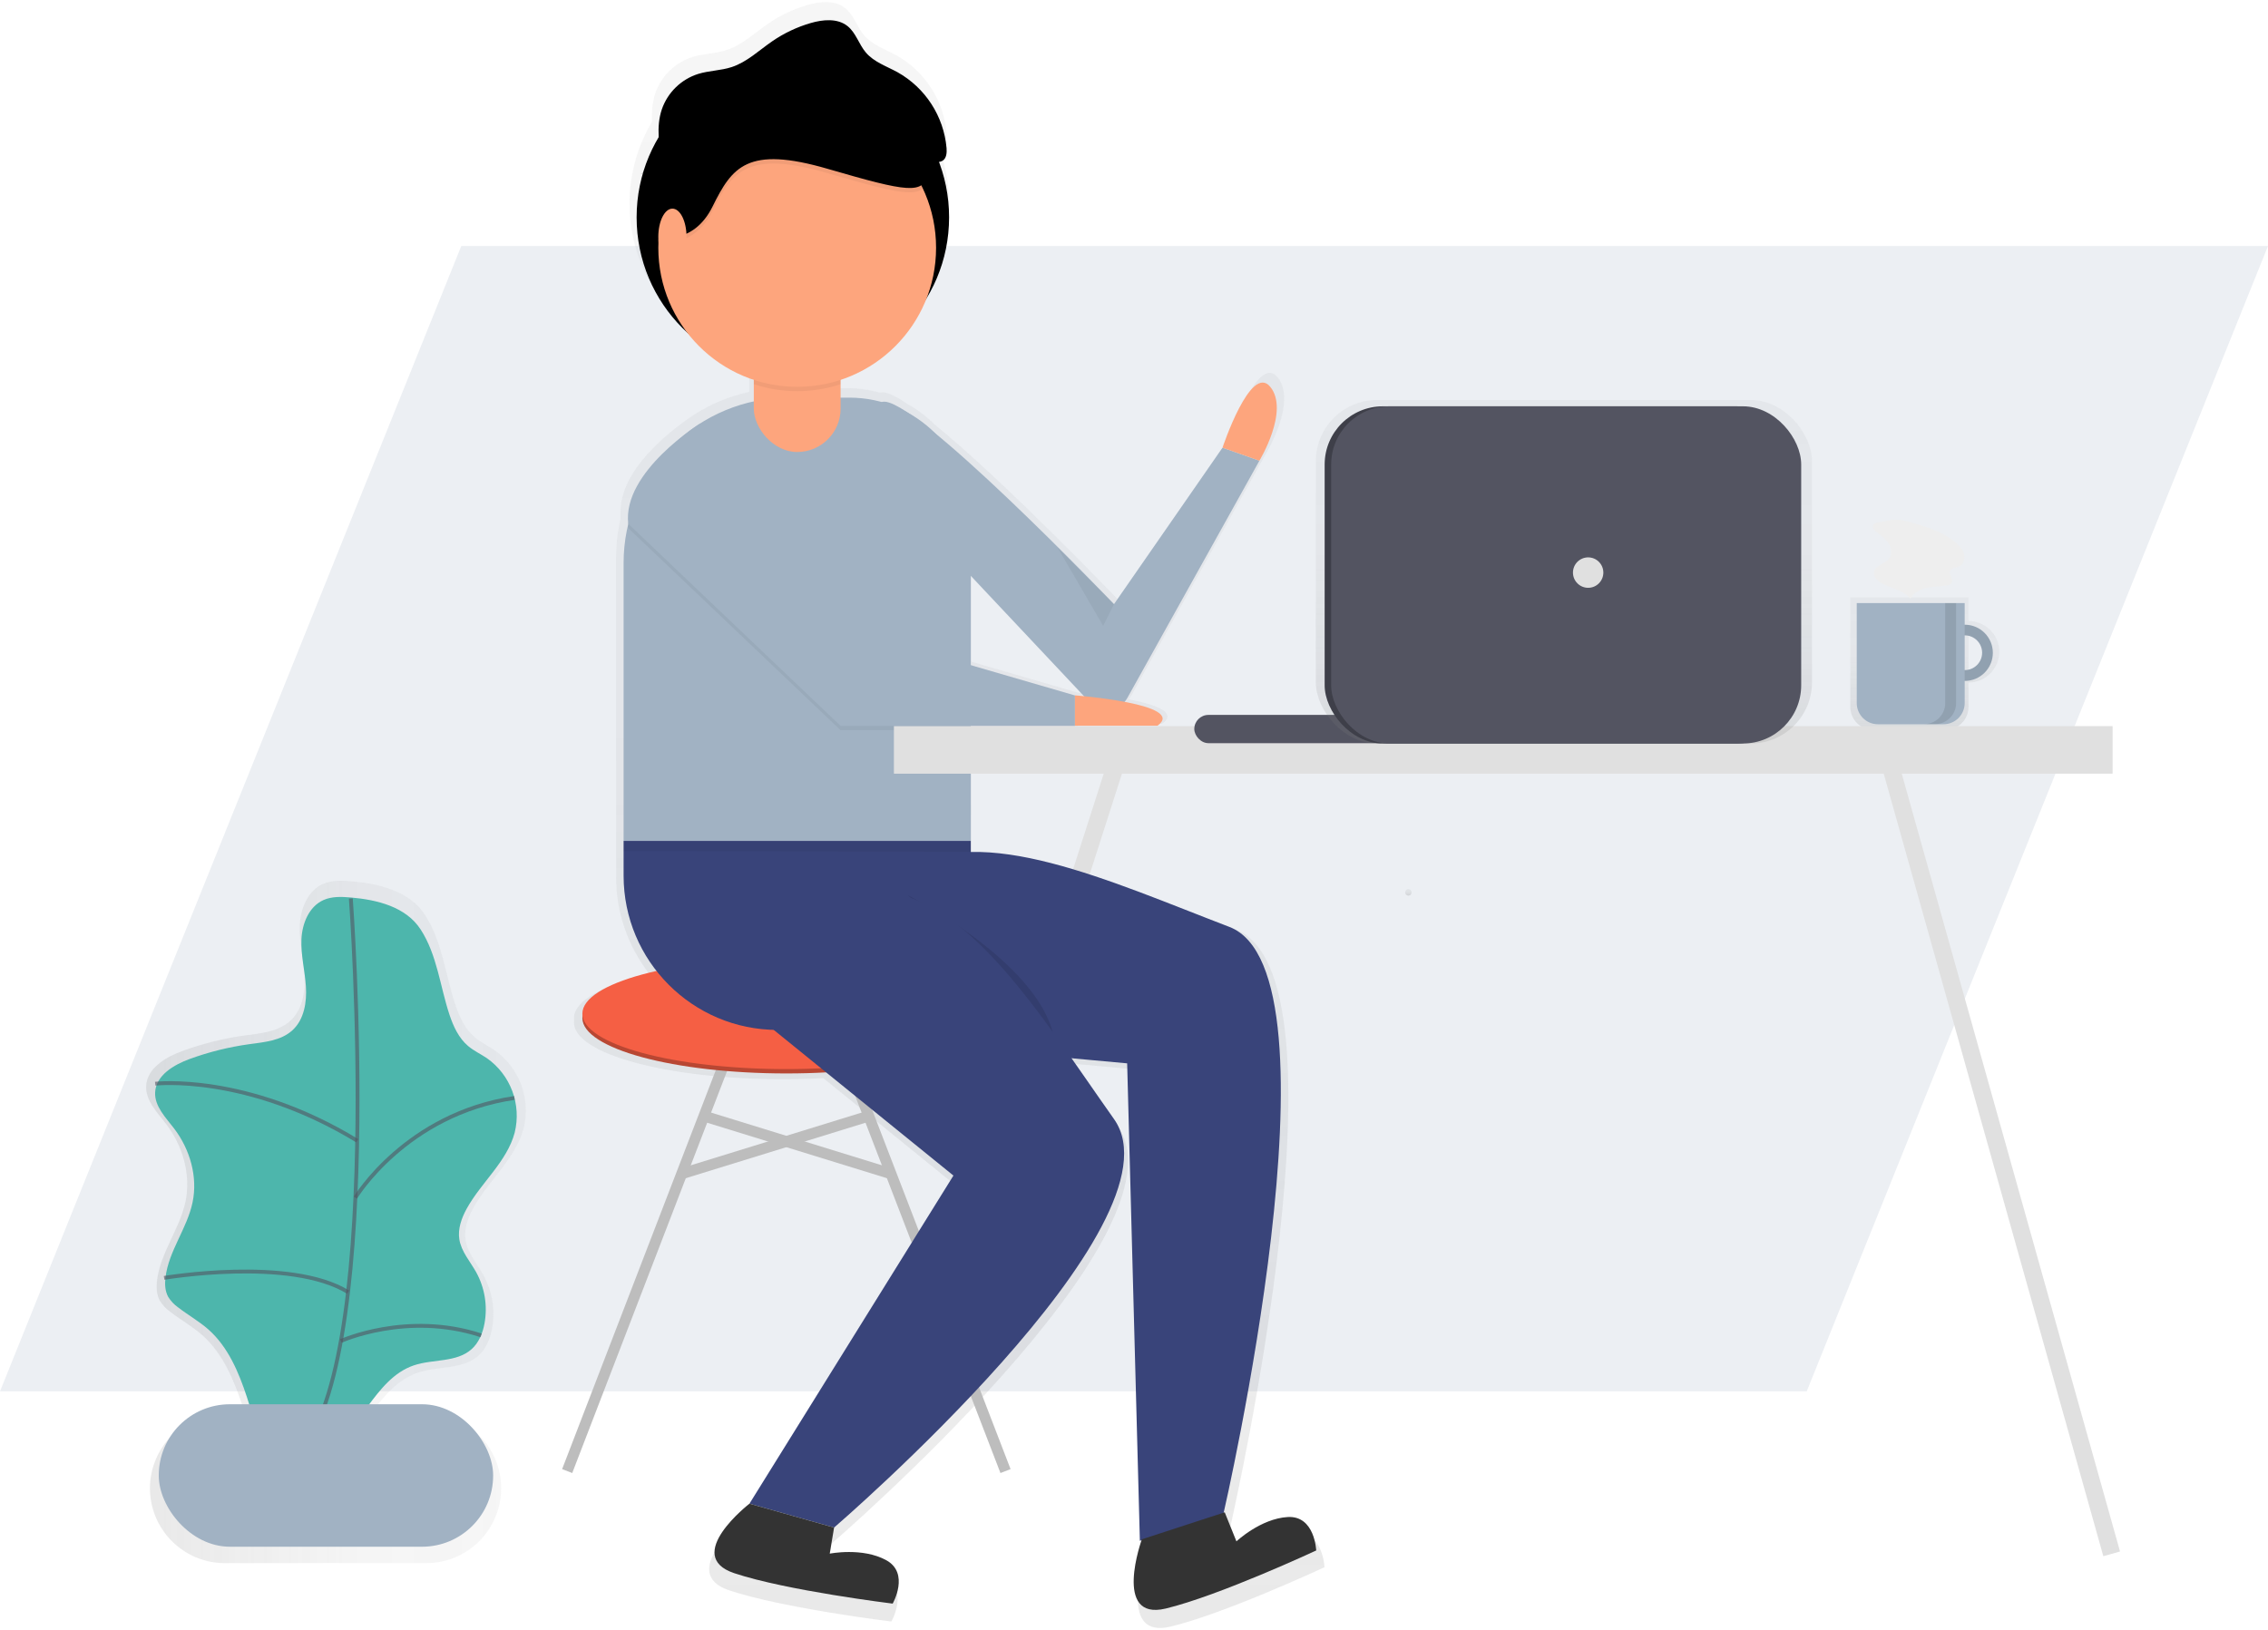 <?xml version="1.0" encoding="UTF-8"?>
<svg width="295px" height="212px" viewBox="0 0 295 212" version="1.1" xmlns="http://www.w3.org/2000/svg" xmlns:xlink="http://www.w3.org/1999/xlink">
    <!-- Generator: Sketch 53.2 (72643) - https://sketchapp.com -->
    <title>welcome</title>
    <desc>Created with Sketch.</desc>
    <defs>
        <linearGradient x1="50.004%" y1="100%" x2="50.004%" y2="0%" id="linearGradient-1">
            <stop stop-color="#808080" stop-opacity="0.25" offset="0%"></stop>
            <stop stop-color="#808080" stop-opacity="0.12" offset="54%"></stop>
            <stop stop-color="#808080" stop-opacity="0.1" offset="100%"></stop>
        </linearGradient>
        <linearGradient x1="50.006%" y1="99.997%" x2="50.006%" y2="0.006%" id="linearGradient-2">
            <stop stop-color="#808080" stop-opacity="0.25" offset="0%"></stop>
            <stop stop-color="#808080" stop-opacity="0.12" offset="54%"></stop>
            <stop stop-color="#808080" stop-opacity="0.1" offset="100%"></stop>
        </linearGradient>
        <linearGradient x1="-0.016%" y1="49.987%" x2="100.035%" y2="49.987%" id="linearGradient-3">
            <stop stop-color="#808080" stop-opacity="0.25" offset="0%"></stop>
            <stop stop-color="#808080" stop-opacity="0.12" offset="54%"></stop>
            <stop stop-color="#808080" stop-opacity="0.1" offset="100%"></stop>
        </linearGradient>
        <linearGradient x1="50%" y1="100%" x2="50%" y2="1.89478063e-12%" id="linearGradient-4">
            <stop stop-color="#808080" stop-opacity="0.25" offset="0%"></stop>
            <stop stop-color="#808080" stop-opacity="0.12" offset="54%"></stop>
            <stop stop-color="#808080" stop-opacity="0.1" offset="100%"></stop>
        </linearGradient>
        <linearGradient x1="50%" y1="100%" x2="50%" y2="0%" id="linearGradient-5">
            <stop stop-color="#808080" stop-opacity="0.25" offset="0%"></stop>
            <stop stop-color="#808080" stop-opacity="0.12" offset="54%"></stop>
            <stop stop-color="#808080" stop-opacity="0.1" offset="100%"></stop>
        </linearGradient>
    </defs>
    <g id="Page-1" stroke="none" stroke-width="1" fill="none" fill-rule="evenodd">
        <g id="welcome">
            <polygon id="Rectangle" fill-opacity="0.2" fill="#A1B2C3" points="60 32 295 32 235 181 0 181"></polygon>
            <g id="Group" opacity="0.7" transform="translate(240.566, 77.451)" fill="url(#linearGradient-1)" fill-rule="nonzero">
                <path d="M15.476,3.338 L15.476,0.257 L0.102,0.257 L0.102,14.501 C0.102,16.159 1.444,17.503 3.099,17.503 L12.478,17.503 C14.134,17.503 15.476,16.159 15.476,14.501 L15.476,11.338 C17.684,11.338 19.474,9.545 19.474,7.334 C19.474,5.122 17.684,3.33 15.476,3.33 L15.476,3.338 Z M15.476,9.806 L15.476,4.876 C16.374,4.846 17.218,5.308 17.677,6.083 C18.135,6.858 18.135,7.821 17.677,8.596 C17.218,9.371 16.374,9.833 15.476,9.803 L15.476,9.806 Z" id="Shape"></path>
            </g>
            <path d="M255.559,81.269 C253.543,81.269 251.909,82.906 251.909,84.924 C251.909,86.943 253.543,88.579 255.559,88.579 C257.574,88.579 259.208,86.943 259.208,84.924 C259.208,82.906 257.574,81.269 255.559,81.269 Z M255.559,87.174 C254.312,87.174 253.301,86.162 253.301,84.913 C253.301,83.664 254.312,82.652 255.559,82.652 C256.806,82.652 257.817,83.664 257.817,84.913 C257.817,86.162 256.806,87.174 255.559,87.174 Z" id="Shape" fill="#A1B2C3" fill-rule="nonzero"></path>
            <path d="M255.559,81.269 C253.543,81.269 251.909,82.906 251.909,84.924 C251.909,86.943 253.543,88.579 255.559,88.579 C257.574,88.579 259.208,86.943 259.208,84.924 C259.208,82.906 257.574,81.269 255.559,81.269 Z M255.559,87.174 C254.312,87.174 253.301,86.162 253.301,84.913 C253.301,83.664 254.312,82.652 255.559,82.652 C256.806,82.652 257.817,83.664 257.817,84.913 C257.817,86.162 256.806,87.174 255.559,87.174 Z" id="Shape" fill="#000000" fill-rule="nonzero" opacity="0.1"></path>
            <path d="M241.508,78.457 L255.547,78.457 L255.547,91.46 C255.547,92.982 254.315,94.216 252.795,94.216 L244.26,94.216 C242.74,94.216 241.508,92.982 241.508,91.46 L241.508,78.457 Z" id="Path" fill="#A1B2C3" fill-rule="nonzero"></path>
            <path d="M253.018,78.457 L253.018,91.46 C253.018,92.187 252.73,92.884 252.217,93.398 C251.703,93.913 251.007,94.201 250.281,94.201 L251.692,94.201 C253.204,94.201 254.43,92.974 254.43,91.46 L254.43,78.457 L253.018,78.457 Z" id="Path" fill="#000000" fill-rule="nonzero" opacity="0.1"></path>
            <path d="M244.269,67.976 C244.025,67.983 243.797,68.099 243.648,68.292 C243.464,68.626 243.797,69.005 244.102,69.234 C244.667,69.658 245.257,70.082 245.64,70.667 C246.024,71.252 246.143,72.08 245.725,72.645 C245.18,73.386 243.876,73.547 243.749,74.457 C243.668,75.042 244.173,75.543 244.686,75.837 C245.951,76.563 247.582,76.755 248.497,77.892 C248.875,77.111 249.725,76.659 250.569,76.478 C251.412,76.297 252.29,76.3 253.148,76.17 C253.435,76.165 253.702,76.022 253.865,75.786 C254.105,75.3 253.422,74.714 253.659,74.228 C253.84,73.855 254.365,73.886 254.749,73.736 C255.375,73.493 255.632,72.688 255.454,72.04 C255.276,71.393 254.774,70.884 254.246,70.469 C252.835,69.338 251.113,68.691 249.383,68.207 C248.579,67.987 247.633,67.642 246.798,67.608 C245.962,67.574 245.076,67.84 244.269,67.976 Z" id="Path" fill="#EEEEEE" fill-rule="nonzero"></path>
            <path d="M145.747,97.526 L116.393,189.11" id="Path" stroke="#E0E0E0" stroke-width="2.258"></path>
            <g id="Group" opacity="0.7" transform="translate(74.603, 0)" fill="url(#linearGradient-2)" fill-rule="nonzero">
                <path d="M93.887,199.424 C90.277,199.633 87.06,202.664 87.06,202.664 L85.505,198.799 L85.378,198.842 C86.137,195.512 101.598,126.841 86.12,120.922 C74.229,116.374 61.615,110.746 51.731,110.955 L51.731,94.724 L65.586,94.724 L65.586,94.159 L76.554,94.159 C78.657,92.655 75.6,91.615 72.188,90.973 C72.328,90.814 72.45,90.641 72.555,90.456 L90.122,58.891 C90.122,58.891 94.164,52.242 91.564,49.062 C88.965,45.882 85.214,57.158 85.214,57.158 L70.782,77.971 C70.782,77.971 56.201,62.76 46.949,55.199 C45.921,54.178 44.761,53.3 43.5,52.587 C41.807,51.443 40.528,50.846 39.896,51.081 L39.879,51.081 C38.474,50.691 37.024,50.493 35.566,50.493 L34.412,50.493 L34.412,48.121 C39.649,46.389 43.842,42.41 45.851,37.267 C49.151,31.794 49.758,25.107 47.5,19.128 C47.672,19.107 47.837,19.049 47.985,18.958 C48.507,18.622 48.55,17.884 48.51,17.262 C48.125,13.034 45.684,9.268 41.985,7.194 C40.523,6.394 38.846,5.84 37.768,4.568 C36.842,3.474 36.452,1.945 35.329,1.052 C33.997,-0.008 32.072,0.172 30.438,0.647 C28.618,1.175 26.895,1.99 25.332,3.061 C23.565,4.274 21.967,5.831 19.932,6.504 C18.487,6.982 16.918,6.971 15.462,7.42 C13.196,8.138 11.404,9.888 10.63,12.138 C10.261,13.325 10.121,14.572 10.217,15.812 C9.332,17.294 8.635,18.881 8.143,20.536 L7.815,20.714 L8.132,20.572 C5.879,28.187 8.15,36.421 13.985,41.798 C16.246,44.745 19.339,46.943 22.862,48.107 L22.862,50.976 C20.348,51.519 17.95,52.503 15.778,53.882 L15.778,53.882 C15.778,53.882 15.594,53.995 15.278,54.21 L15.182,54.275 C13.046,55.728 5.888,61.031 6.13,66.763 C6.13,66.984 6.13,67.205 6.13,67.427 C5.74,69.084 5.542,70.78 5.541,72.481 L5.541,114.098 C5.533,118.695 7.073,123.159 9.913,126.77 C3.889,128.121 0.051,130.162 0.051,132.455 C0.08,132.642 0.08,132.833 0.051,133.02 C0.051,137.091 12.188,140.392 27.183,140.392 C28.995,140.392 30.765,140.344 32.478,140.251 L49.413,153.977 L22.289,197.643 C22.289,197.643 13.342,204.58 20.268,206.895 C27.195,209.21 41.341,210.943 41.341,210.943 C41.341,210.943 43.65,206.895 40.475,205.162 C37.299,203.43 32.97,204.295 32.97,204.295 L33.534,200.826 C33.534,200.826 80.585,160.354 70.771,146.481 C68.894,143.826 67.017,141.087 65.126,138.391 L72.532,139.066 L74.226,202.599 L74.438,202.531 C74.014,203.78 71.022,213.199 77.655,211.604 C84.757,209.908 97.675,203.879 97.675,203.879 C97.675,203.879 97.497,199.215 93.887,199.424 Z M65.586,90.106 L51.731,86.078 L51.731,74.206 L66.789,90.202 C66.049,90.142 65.586,90.106 65.586,90.106 Z" id="Shape"></path>
            </g>
            <ellipse id="Oval" fill="#000000" fill-rule="nonzero" cx="103.127" cy="28.272" rx="20.322" ry="20.352"></ellipse>
            <path d="M126.272,74.912 L141.781,91.4 C142.443,92.105 143.401,92.451 144.36,92.332 C145.318,92.213 146.163,91.643 146.633,90.798 L163.811,59.934 L159.013,58.238 L144.9,78.59 C144.9,78.59 118.405,50.934 114.699,52.302 C110.993,53.67 126.272,74.912 126.272,74.912 Z" id="Path" fill="#A1B2C3" fill-rule="nonzero"></path>
            <path d="M96.635,132.011 L73.773,191.371" id="Path" stroke="#BDBDBD" stroke-width="1.411"></path>
            <path d="M107.925,132.011 L130.788,191.371" id="Path" stroke="#BDBDBD" stroke-width="1.411"></path>
            <ellipse id="Oval" fill="#B84733" fill-rule="nonzero" cx="102.28" cy="132.435" rx="26.531" ry="7.208"></ellipse>
            <ellipse id="Oval" fill="#F55F44" fill-rule="nonzero" cx="102.28" cy="131.87" rx="26.531" ry="7.208"></ellipse>
            <path d="M91.115,145.05 L116.147,152.776" id="Path" stroke="#BDBDBD" stroke-width="1.411"></path>
            <path d="M113.443,145.05 L88.411,152.776" id="Path" stroke="#BDBDBD" stroke-width="1.411"></path>
            <path d="M102.588,51.728 L110.466,51.728 C119.195,51.728 126.272,58.815 126.272,67.557 L126.272,109.392 L81.112,109.392 L81.112,73.242 C81.11,67.536 83.372,62.064 87.4,58.03 C91.428,53.995 96.891,51.728 102.588,51.728 Z" id="Path" fill="#A1B2C3" fill-rule="nonzero"></path>
            <path d="M81.112,109.392 L126.272,109.392 L126.272,133.984 L101.151,133.984 C90.084,133.984 81.112,124.999 81.112,113.915 L81.112,109.392 Z" id="Path" fill="#39447A" fill-rule="nonzero"></path>
            <path d="M81.721,68.705 L109.337,94.993 L139.82,94.993 L139.82,91.036 L113.57,83.404 L91.117,55.634 C91.117,55.634 80.92,61.935 81.721,68.705 Z" id="Path" fill="#000000" fill-rule="nonzero" opacity="0.05"></path>
            <path d="M81.721,68.14 L109.337,94.428 L139.82,94.428 L139.82,90.47 L113.57,82.838 L91.117,55.069 C91.117,55.069 80.92,61.37 81.721,68.14 Z" id="Path" fill="#A1B2C3" fill-rule="nonzero"></path>
            <path d="M139.82,90.459 C139.82,90.459 154.497,91.59 150.545,94.416 L139.82,94.416 L139.82,90.459 Z" id="Path" fill="#FDA57D" fill-rule="nonzero"></path>
            <path d="M159.013,58.235 C159.013,58.235 162.682,47.211 165.222,50.32 C167.762,53.43 163.811,59.931 163.811,59.931 L159.013,58.235 Z" id="Path" fill="#FDA57D" fill-rule="nonzero"></path>
            <polygon id="Path" fill="#000000" fill-rule="nonzero" opacity="0.05" points="81.112 109.398 81.112 110.715 126.272 110.811 126.272 109.398"></polygon>
            <path d="M116.24,135.556 L146.61,138.329 L148.264,200.442 L159.14,196.897 C159.14,196.897 175.406,126.513 159.896,120.577 C144.386,114.641 127.621,106.831 117.612,113.2 C107.604,119.568 116.24,135.556 116.24,135.556 Z" id="Path" fill="#39447A" fill-rule="nonzero"></path>
            <path d="M118.086,116.464 C118.086,116.464 134.739,124.944 136.997,134.555" id="Path" fill="#000000" fill-rule="nonzero" opacity="0.1"></path>
            <path d="M100.305,133.707 L124.014,152.928 L97.482,195.611 L108.49,198.72 C108.49,198.72 154.497,159.147 144.9,145.579 C135.304,132.011 125.707,116.182 113.853,115.899 C101.998,115.616 100.305,133.707 100.305,133.707 Z" id="Path" fill="#39447A" fill-rule="nonzero"></path>
            <polygon id="Path" fill="#000000" fill-rule="nonzero" opacity="0.05" points="137.562 71.238 143.489 81.414 144.9 78.587"></polygon>
            <path d="M97.482,195.611 C97.482,195.611 88.732,202.395 95.506,204.656 C102.28,206.918 116.111,208.614 116.111,208.614 C116.111,208.614 118.369,204.656 115.264,202.96 C112.159,201.264 107.925,202.112 107.925,202.112 L108.49,198.72 L97.482,195.611 Z" id="Path" fill="#333333" fill-rule="nonzero"></path>
            <path d="M148.519,200.25 C148.519,200.25 144.674,210.923 151.623,209.255 C158.572,207.588 171.2,201.7 171.2,201.7 C171.2,201.7 171.028,197.146 167.497,197.349 C163.966,197.553 160.822,200.515 160.822,200.515 L159.3,196.736 L148.519,200.25 Z" id="Path" fill="#333333" fill-rule="nonzero"></path>
            <rect id="Rectangle" fill="#FDA57D" fill-rule="nonzero" x="98.047" y="41.84" width="11.29" height="16.96" rx="5.645"></rect>
            <path d="M103.692,42.406 C100.574,42.406 98.047,44.937 98.047,48.059 L98.047,49.981 C101.713,51.189 105.67,51.189 109.337,49.981 L109.337,48.059 C109.337,46.56 108.742,45.122 107.683,44.061 C106.625,43.001 105.189,42.406 103.692,42.406 L103.692,42.406 Z" id="Path" fill="#000000" fill-rule="nonzero" opacity="0.05"></path>
            <ellipse id="Oval" fill="#FDA57D" fill-rule="nonzero" cx="103.692" cy="32.23" rx="18.064" ry="18.091"></ellipse>
            <path d="M85.628,31.407 C85.628,31.407 90.144,32.572 92.684,27.433 C95.224,22.294 97.2,19.49 107.643,22.526 C118.086,25.562 120.186,25.935 120.689,23.063 C121.033,21.101 117.319,16.332 114.931,13.511 C113.768,12.135 111.868,11.312 109.85,11.312 L98.047,11.312 L90.99,14.583 L85.628,19.255 L84.499,25.564 L85.628,31.407 Z" id="Path" fill="#000000" fill-rule="nonzero" opacity="0.05"></path>
            <path d="M85.628,30.842 C85.628,30.842 90.144,32.006 92.684,26.867 C95.224,21.729 97.2,18.925 107.643,21.96 C118.086,24.996 120.186,25.369 120.689,22.497 C121.033,20.536 117.319,15.767 114.931,12.946 C113.768,11.57 111.868,10.747 109.85,10.747 L98.047,10.747 L90.99,14.017 L85.628,18.69 L84.499,24.999 L85.628,30.842 Z" id="Path" fill="#000000" fill-rule="nonzero"></path>
            <ellipse id="Oval" fill="#FDA57D" fill-rule="nonzero" cx="87.462" cy="30.816" rx="1.835" ry="3.675"></ellipse>
            <path d="M86.15,21.361 C85.732,18.995 85.32,16.511 86.082,14.232 C86.839,12.032 88.592,10.321 90.807,9.619 C92.218,9.181 93.765,9.189 95.179,8.723 C97.169,8.067 98.73,6.544 100.46,5.357 C101.988,4.309 103.674,3.512 105.453,2.996 C107.05,2.533 108.933,2.355 110.237,3.392 C111.332,4.265 111.713,5.761 112.619,6.829 C113.675,8.073 115.312,8.613 116.743,9.396 C120.362,11.427 122.748,15.115 123.119,19.252 C123.167,19.86 123.119,20.581 122.605,20.909 C122.288,21.071 121.929,21.137 121.575,21.098 C114.355,20.994 107.127,20.892 99.938,20.228 C97.702,20.021 95.464,19.761 93.22,19.846 C89.753,19.984 86.368,20.942 83.342,22.642" id="Path" fill="#000000" fill-rule="nonzero"></path>
            <g id="Group" opacity="0.7" transform="translate(19, 114.48)" fill="url(#linearGradient-3)" fill-rule="nonzero">
                <path d="M49.111,32.297 C50.064,28.445 48.553,24.402 45.309,22.121 C44.463,21.556 43.537,21.124 42.769,20.471 C41.482,19.385 40.745,17.783 40.215,16.18 C38.939,12.341 38.535,8.036 36.297,4.568 C34.259,1.411 30.294,0.486 26.774,0.172 C25.493,0.057 24.146,-0.003 22.975,0.529 C21.013,1.416 20.079,3.737 19.992,5.899 C19.904,8.062 20.463,10.179 20.604,12.327 C20.745,14.475 20.361,16.85 18.775,18.303 C17.189,19.756 14.923,19.934 12.82,20.225 C10.067,20.607 7.362,21.28 4.75,22.232 C2.557,23.032 0.116,24.473 0.011,26.808 C-0.073,28.716 1.465,30.24 2.619,31.758 C4.778,34.584 5.857,38.341 5.126,41.832 C4.381,45.385 1.888,48.435 1.434,52.039 C1.318,52.955 1.352,53.927 1.795,54.736 C2.147,55.305 2.611,55.796 3.158,56.18 C4.513,57.229 6.026,58.071 7.307,59.207 C9.98,61.579 11.428,65.019 12.543,68.417 C12.65,68.745 12.746,69.075 12.848,69.403 L10.22,69.403 C4.86,69.419 0.518,73.767 0.502,79.135 L0.502,79.135 C0.518,84.504 4.86,88.852 10.22,88.868 L36.469,88.868 C41.83,88.852 46.172,84.504 46.187,79.135 L46.187,79.135 C46.181,73.75 41.821,69.388 36.444,69.386 L29.258,69.386 C30.951,67.105 32.735,64.962 35.36,64.083 C37.985,63.204 41.16,63.722 43.221,61.887 C44.226,60.994 44.759,59.671 45.005,58.348 C45.44,55.952 45.033,53.479 43.853,51.349 C43.026,49.871 41.818,48.523 41.556,46.855 C41.333,45.425 41.838,43.974 42.546,42.705 C44.53,39.09 48.042,36.283 49.111,32.297 Z" id="Path"></path>
            </g>
            <path d="M45.67,116.758 C44.45,116.648 43.169,116.592 42.051,117.097 C40.186,117.945 39.294,120.153 39.209,122.202 C39.124,124.252 39.658,126.276 39.79,128.325 C39.923,130.374 39.559,132.627 38.049,134.015 C36.539,135.403 34.38,135.567 32.379,135.844 C29.757,136.208 27.18,136.848 24.693,137.755 C22.604,138.515 20.279,139.892 20.177,142.113 C20.098,143.931 21.56,145.381 22.661,146.826 C24.718,149.531 25.743,153.095 25.046,156.419 C24.335,159.811 21.961,162.709 21.532,166.14 C21.422,167.011 21.453,167.938 21.876,168.707 C22.211,169.249 22.653,169.718 23.174,170.083 C24.464,171.081 25.904,171.884 27.126,172.967 C29.666,175.228 31.049,178.501 32.11,181.729 C33.154,184.912 33.972,188.166 34.558,191.464 C36.751,190.051 39.584,190.074 41.924,188.92 C46.906,186.475 48.583,179.386 53.844,177.614 C56.333,176.78 59.367,177.269 61.329,175.522 C62.286,174.674 62.794,173.413 63.022,172.152 C63.436,169.876 63.053,167.527 61.936,165.501 C61.148,164.088 59.997,162.816 59.745,161.222 C59.531,159.859 60.028,158.48 60.688,157.264 C62.579,153.822 65.924,151.15 66.943,147.354 C67.855,143.682 66.416,139.826 63.322,137.653 C62.523,137.113 61.628,136.703 60.894,136.081 C59.666,135.047 58.969,133.52 58.461,131.997 C57.245,128.342 56.861,124.24 54.73,120.939 C52.797,117.937 49.02,117.055 45.67,116.758 Z" id="Path" fill="#4DB6AC" fill-rule="nonzero"></path>
            <path d="M45.633,116.883 C45.633,116.883 50.262,178.959 38.227,189.63" id="Path" stroke="#535461" stroke-width="0.5" opacity="0.6"></path>
            <rect id="Rectangle" fill="#A1B2C3" fill-rule="nonzero" x="20.651" y="182.679" width="43.492" height="18.534" rx="9.252"></rect>
            <path d="M20.188,140.977 C20.188,140.977 32.017,139.595 46.46,148.394" id="Path" stroke="#535461" stroke-width="0.5" opacity="0.6"></path>
            <path d="M46.229,155.803 C46.229,155.803 52.802,144.915 66.915,142.831" id="Path" stroke="#535461" stroke-width="0.5" opacity="0.6"></path>
            <path d="M21.345,166.239 C21.345,166.239 37.741,163.455 45.275,168.091" id="Path" stroke="#535461" stroke-width="0.5" opacity="0.6"></path>
            <path d="M44.34,174.451 C44.34,174.451 52.924,170.55 62.579,173.718" id="Path" stroke="#535461" stroke-width="0.5" opacity="0.6"></path>
            <path d="M183.19,116.512 C183.424,116.512 183.613,116.323 183.613,116.088 C183.613,115.854 183.424,115.664 183.19,115.664 C182.956,115.664 182.767,115.854 182.767,116.088 C182.767,116.323 182.956,116.512 183.19,116.512 L183.19,116.512 Z" id="Path" fill="url(#linearGradient-4)" fill-rule="nonzero"></path>
            <path d="M245.313,97.526 L274.667,202.138" id="Path" stroke="#E0E0E0" stroke-width="2.258"></path>
            <rect id="Rectangle" fill="#E0E0E0" fill-rule="nonzero" x="116.272" y="94.462" width="158.514" height="6.185"></rect>
            <rect id="Rectangle" fill="#535461" fill-rule="nonzero" x="155.343" y="93.003" width="25.967" height="3.675" rx="1.835"></rect>
            <g id="Group" opacity="0.7" transform="translate(171.132, 52.011)" fill="url(#linearGradient-5)" fill-rule="nonzero">
                <rect id="Rectangle" x="0.017" y="0.023" width="64.539" height="44.69" rx="7.965"></rect>
            </g>
            <rect id="Rectangle" fill="#3E3F49" fill-rule="nonzero" x="172.298" y="52.856" width="61.138" height="43.864" rx="7.576"></rect>
            <rect id="Rectangle" fill="#535461" fill-rule="nonzero" x="173.145" y="52.856" width="61.138" height="43.864" rx="7.576"></rect>
            <ellipse id="Oval" fill="#E0E0E0" fill-rule="nonzero" cx="206.572" cy="74.488" rx="1.976" ry="1.979"></ellipse>
        </g>
    </g>
</svg>